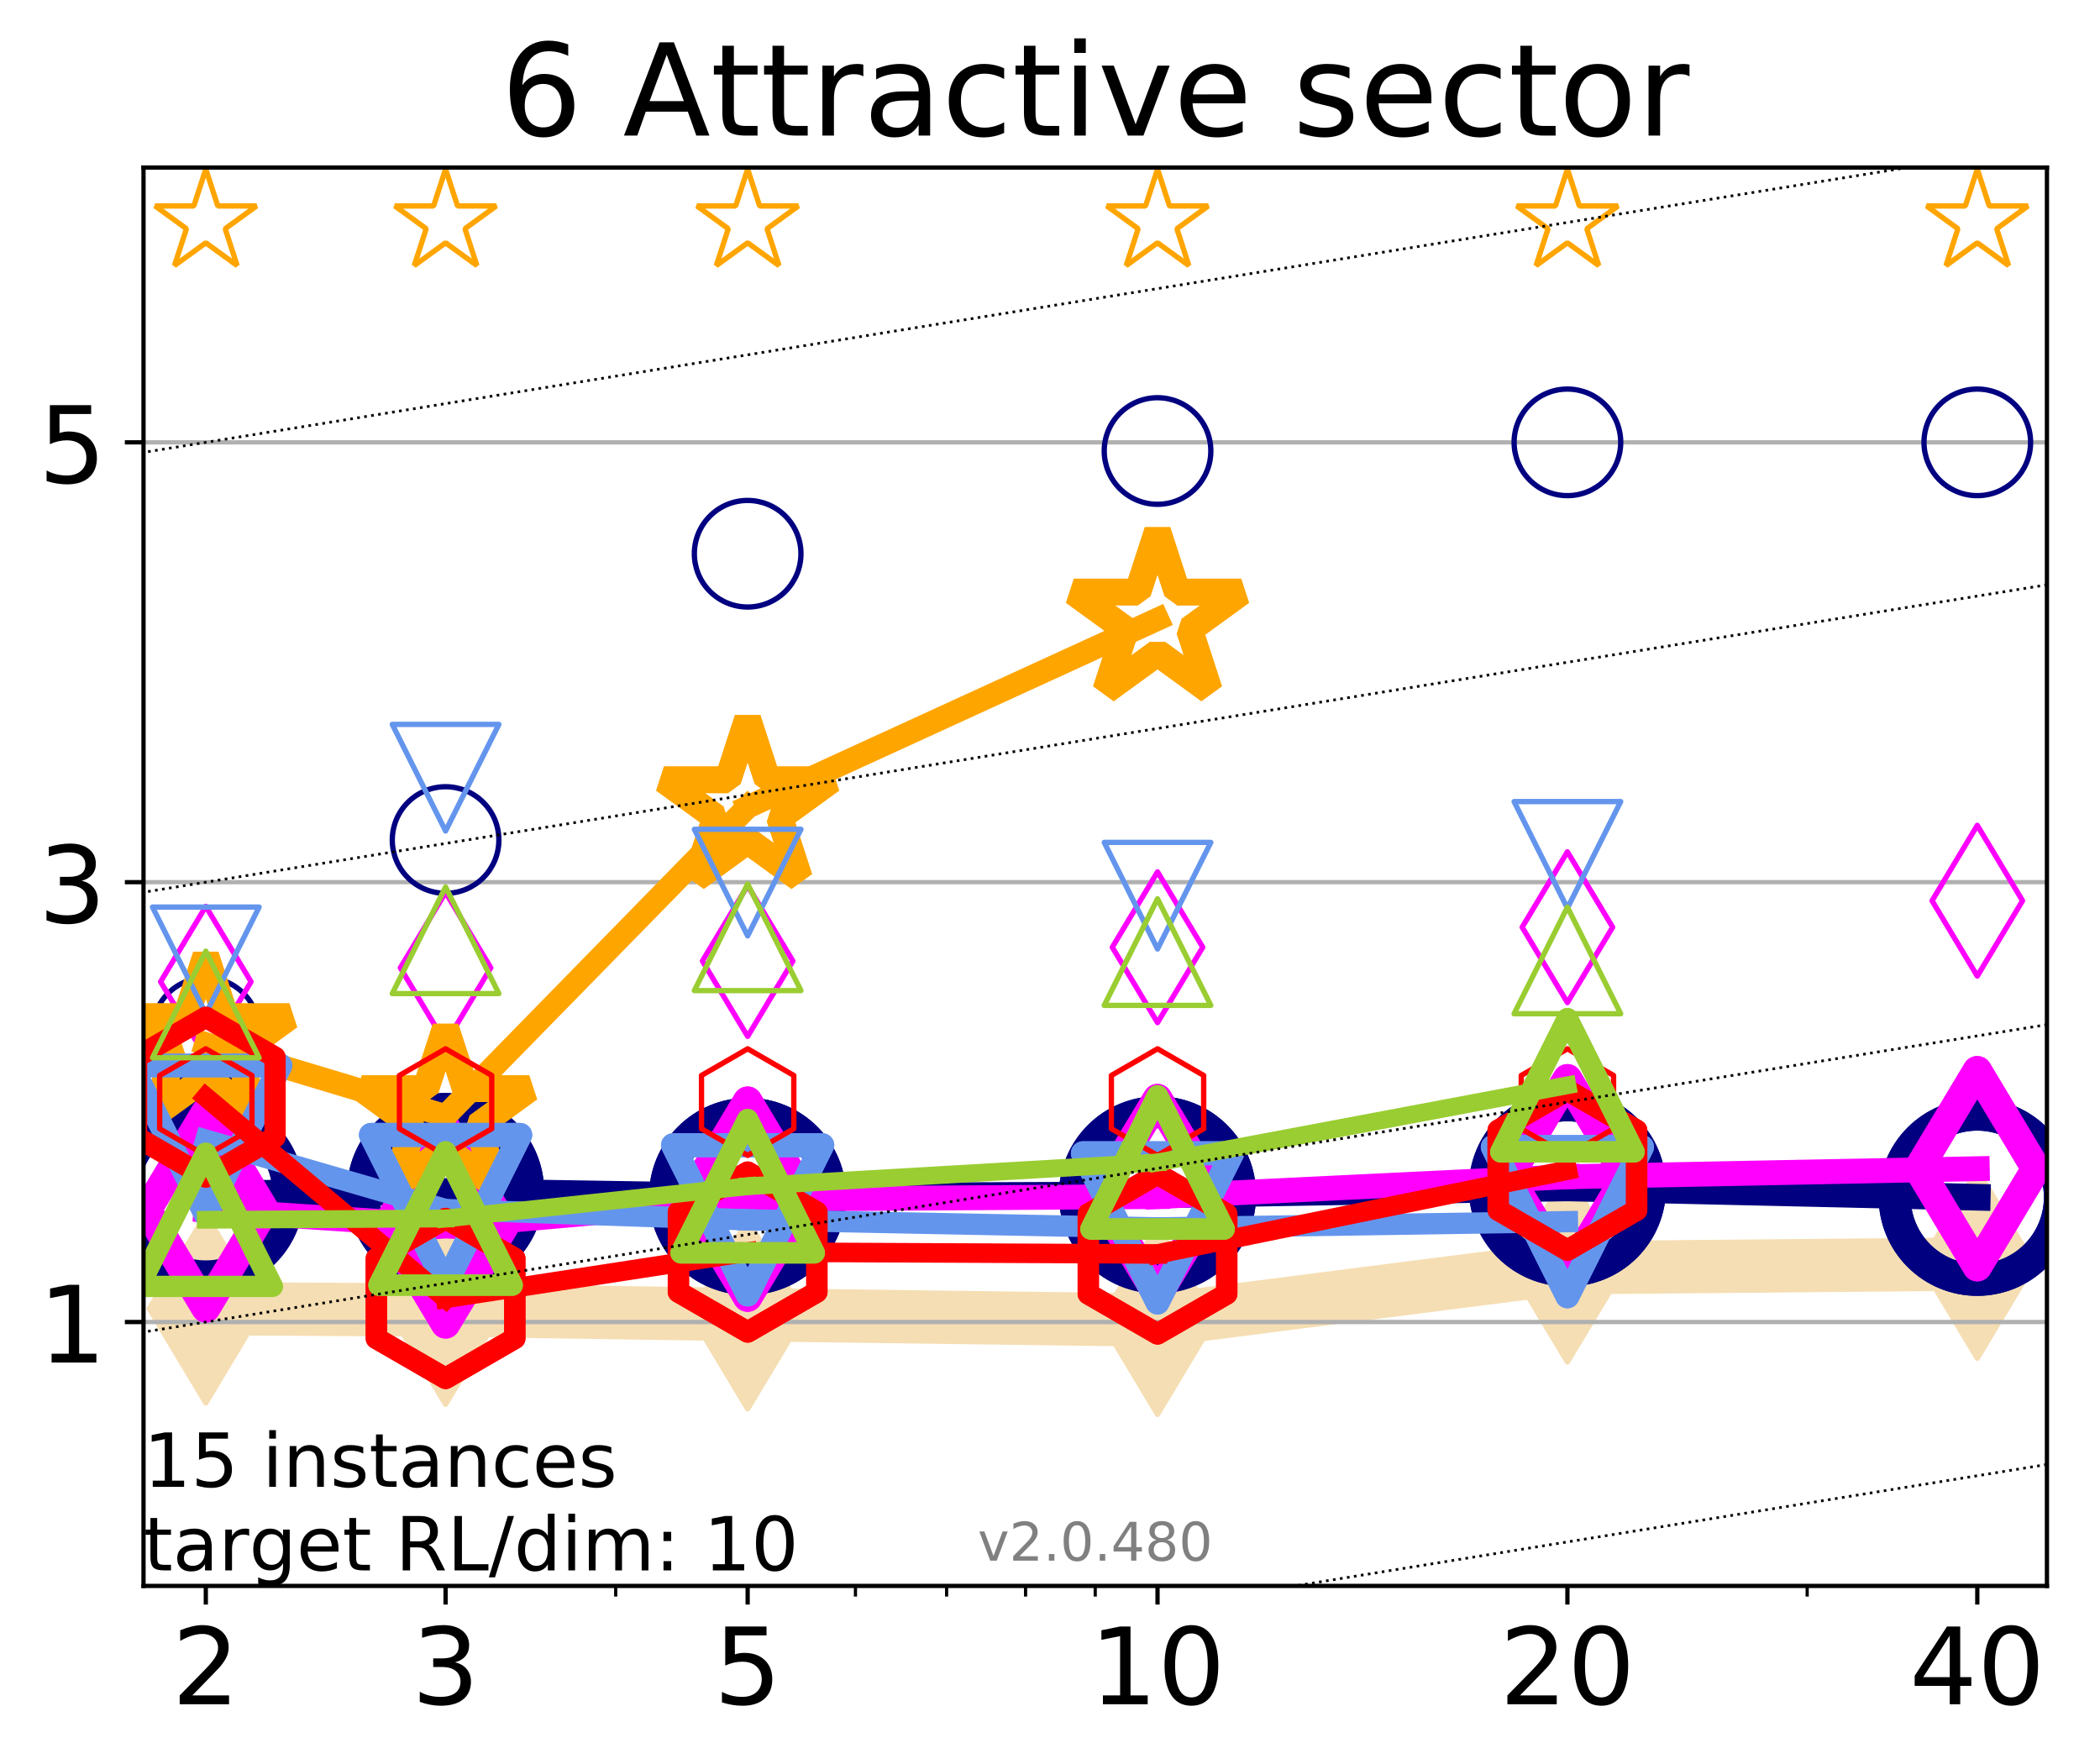 <?xml version="1.0" encoding="utf-8" standalone="no"?>
<!DOCTYPE svg PUBLIC "-//W3C//DTD SVG 1.1//EN"
  "http://www.w3.org/Graphics/SVG/1.1/DTD/svg11.dtd">
<!-- Created with matplotlib (http://matplotlib.org/) -->
<svg height="331pt" version="1.1" viewBox="0 0 394 331" width="394pt" xmlns="http://www.w3.org/2000/svg" xmlns:xlink="http://www.w3.org/1999/xlink">
 <defs>
  <style type="text/css">
*{stroke-linecap:butt;stroke-linejoin:round;}
  </style>
 </defs>
 <g id="figure_1">
  <g id="patch_1">
   <path d="M 0 331.104 
L 394.745 331.104 
L 394.745 0 
L 0 0 
z
" style="fill:#ffffff;"/>
  </g>
  <g id="axes_1">
   <g id="patch_2">
    <path d="M 26.925 297.548 
L 384.045 297.548 
L 384.045 31.436 
L 26.925 31.436 
z
" style="fill:#ffffff;"/>
   </g>
   <g id="line2d_1">
    <path clip-path="url(#p55500f29a5)" d="M 38.614 245.531 
L 83.599 245.793 
L 140.273 246.657 
L 217.174 247.681 
L 294.076 237.855 
L 370.977 237.158 
" style="fill:none;stroke:#f5deb3;stroke-linecap:square;stroke-width:10;"/>
    <defs>
     <path d="M -0 17.678 
L 10.607 0 
L 0 -17.678 
L -10.607 -0 
z
" id="mfbb094a70b" style="stroke:#f5deb3;stroke-linejoin:miter;"/>
    </defs>
    <g clip-path="url(#p55500f29a5)">
     <use style="fill:#f5deb3;stroke:#f5deb3;stroke-linejoin:miter;" x="38.614" xlink:href="#mfbb094a70b" y="245.531"/>
     <use style="fill:#f5deb3;stroke:#f5deb3;stroke-linejoin:miter;" x="83.599" xlink:href="#mfbb094a70b" y="245.793"/>
     <use style="fill:#f5deb3;stroke:#f5deb3;stroke-linejoin:miter;" x="140.273" xlink:href="#mfbb094a70b" y="246.657"/>
     <use style="fill:#f5deb3;stroke:#f5deb3;stroke-linejoin:miter;" x="217.174" xlink:href="#mfbb094a70b" y="247.681"/>
     <use style="fill:#f5deb3;stroke:#f5deb3;stroke-linejoin:miter;" x="294.076" xlink:href="#mfbb094a70b" y="237.855"/>
     <use style="fill:#f5deb3;stroke:#f5deb3;stroke-linejoin:miter;" x="370.977" xlink:href="#mfbb094a70b" y="237.158"/>
    </g>
   </g>
   <g id="matplotlib.axis_1">
    <g id="xtick_1">
     <g id="line2d_2">
      <defs>
       <path d="M 0 0 
L 0 3.5 
" id="mb8268af0fa" style="stroke:#000000;stroke-width:0.8;"/>
      </defs>
      <g>
       <use style="stroke:#000000;stroke-width:0.8;" x="38.614" xlink:href="#mb8268af0fa" y="297.548"/>
      </g>
     </g>
     <g id="text_1">
      <!-- 2 -->
      <defs>
       <path d="M 19.188 8.297 
L 53.609 8.297 
L 53.609 0 
L 7.328 0 
L 7.328 8.297 
Q 12.938 14.109 22.625 23.891 
Q 32.328 33.688 34.812 36.531 
Q 39.547 41.844 41.422 45.531 
Q 43.312 49.219 43.312 52.781 
Q 43.312 58.594 39.234 62.25 
Q 35.156 65.922 28.609 65.922 
Q 23.969 65.922 18.812 64.312 
Q 13.672 62.703 7.812 59.422 
L 7.812 69.391 
Q 13.766 71.781 18.938 73 
Q 24.125 74.219 28.422 74.219 
Q 39.75 74.219 46.484 68.547 
Q 53.219 62.891 53.219 53.422 
Q 53.219 48.922 51.531 44.891 
Q 49.859 40.875 45.406 35.406 
Q 44.188 33.984 37.641 27.219 
Q 31.109 20.453 19.188 8.297 
z
" id="DejaVuSans-32"/>
      </defs>
      <g transform="translate(32.252 319.745)scale(0.2 -0.2)">
       <use xlink:href="#DejaVuSans-32"/>
      </g>
     </g>
    </g>
    <g id="xtick_2">
     <g id="line2d_3">
      <g>
       <use style="stroke:#000000;stroke-width:0.8;" x="83.599" xlink:href="#mb8268af0fa" y="297.548"/>
      </g>
     </g>
     <g id="text_2">
      <!-- 3 -->
      <defs>
       <path d="M 40.578 39.312 
Q 47.656 37.797 51.625 33 
Q 55.609 28.219 55.609 21.188 
Q 55.609 10.406 48.188 4.484 
Q 40.766 -1.422 27.094 -1.422 
Q 22.516 -1.422 17.656 -0.516 
Q 12.797 0.391 7.625 2.203 
L 7.625 11.719 
Q 11.719 9.328 16.594 8.109 
Q 21.484 6.891 26.812 6.891 
Q 36.078 6.891 40.938 10.547 
Q 45.797 14.203 45.797 21.188 
Q 45.797 27.641 41.281 31.266 
Q 36.766 34.906 28.719 34.906 
L 20.219 34.906 
L 20.219 43.016 
L 29.109 43.016 
Q 36.375 43.016 40.234 45.922 
Q 44.094 48.828 44.094 54.297 
Q 44.094 59.906 40.109 62.906 
Q 36.141 65.922 28.719 65.922 
Q 24.656 65.922 20.016 65.031 
Q 15.375 64.156 9.812 62.312 
L 9.812 71.094 
Q 15.438 72.656 20.344 73.438 
Q 25.25 74.219 29.594 74.219 
Q 40.828 74.219 47.359 69.109 
Q 53.906 64.016 53.906 55.328 
Q 53.906 49.266 50.438 45.094 
Q 46.969 40.922 40.578 39.312 
z
" id="DejaVuSans-33"/>
      </defs>
      <g transform="translate(77.236 319.745)scale(0.2 -0.2)">
       <use xlink:href="#DejaVuSans-33"/>
      </g>
     </g>
    </g>
    <g id="xtick_3">
     <g id="line2d_4">
      <g>
       <use style="stroke:#000000;stroke-width:0.8;" x="140.273" xlink:href="#mb8268af0fa" y="297.548"/>
      </g>
     </g>
     <g id="text_3">
      <!-- 5 -->
      <defs>
       <path d="M 10.797 72.906 
L 49.516 72.906 
L 49.516 64.594 
L 19.828 64.594 
L 19.828 46.734 
Q 21.969 47.469 24.109 47.828 
Q 26.266 48.188 28.422 48.188 
Q 40.625 48.188 47.75 41.5 
Q 54.891 34.812 54.891 23.391 
Q 54.891 11.625 47.562 5.094 
Q 40.234 -1.422 26.906 -1.422 
Q 22.312 -1.422 17.547 -0.641 
Q 12.797 0.141 7.719 1.703 
L 7.719 11.625 
Q 12.109 9.234 16.797 8.062 
Q 21.484 6.891 26.703 6.891 
Q 35.156 6.891 40.078 11.328 
Q 45.016 15.766 45.016 23.391 
Q 45.016 31 40.078 35.438 
Q 35.156 39.891 26.703 39.891 
Q 22.75 39.891 18.812 39.016 
Q 14.891 38.141 10.797 36.281 
z
" id="DejaVuSans-35"/>
      </defs>
      <g transform="translate(133.91 319.745)scale(0.2 -0.2)">
       <use xlink:href="#DejaVuSans-35"/>
      </g>
     </g>
    </g>
    <g id="xtick_4">
     <g id="line2d_5">
      <g>
       <use style="stroke:#000000;stroke-width:0.8;" x="217.174" xlink:href="#mb8268af0fa" y="297.548"/>
      </g>
     </g>
     <g id="text_4">
      <!-- 10 -->
      <defs>
       <path d="M 12.406 8.297 
L 28.516 8.297 
L 28.516 63.922 
L 10.984 60.406 
L 10.984 69.391 
L 28.422 72.906 
L 38.281 72.906 
L 38.281 8.297 
L 54.391 8.297 
L 54.391 0 
L 12.406 0 
z
" id="DejaVuSans-31"/>
       <path d="M 31.781 66.406 
Q 24.172 66.406 20.328 58.906 
Q 16.5 51.422 16.5 36.375 
Q 16.5 21.391 20.328 13.891 
Q 24.172 6.391 31.781 6.391 
Q 39.453 6.391 43.281 13.891 
Q 47.125 21.391 47.125 36.375 
Q 47.125 51.422 43.281 58.906 
Q 39.453 66.406 31.781 66.406 
z
M 31.781 74.219 
Q 44.047 74.219 50.516 64.516 
Q 56.984 54.828 56.984 36.375 
Q 56.984 17.969 50.516 8.266 
Q 44.047 -1.422 31.781 -1.422 
Q 19.531 -1.422 13.062 8.266 
Q 6.594 17.969 6.594 36.375 
Q 6.594 54.828 13.062 64.516 
Q 19.531 74.219 31.781 74.219 
z
" id="DejaVuSans-30"/>
      </defs>
      <g transform="translate(204.449 319.745)scale(0.2 -0.2)">
       <use xlink:href="#DejaVuSans-31"/>
       <use x="63.623" xlink:href="#DejaVuSans-30"/>
      </g>
     </g>
    </g>
    <g id="xtick_5">
     <g id="line2d_6">
      <g>
       <use style="stroke:#000000;stroke-width:0.8;" x="294.076" xlink:href="#mb8268af0fa" y="297.548"/>
      </g>
     </g>
     <g id="text_5">
      <!-- 20 -->
      <g transform="translate(281.351 319.745)scale(0.2 -0.2)">
       <use xlink:href="#DejaVuSans-32"/>
       <use x="63.623" xlink:href="#DejaVuSans-30"/>
      </g>
     </g>
    </g>
    <g id="xtick_6">
     <g id="line2d_7">
      <g>
       <use style="stroke:#000000;stroke-width:0.8;" x="370.977" xlink:href="#mb8268af0fa" y="297.548"/>
      </g>
     </g>
     <g id="text_6">
      <!-- 40 -->
      <defs>
       <path d="M 37.797 64.312 
L 12.891 25.391 
L 37.797 25.391 
z
M 35.203 72.906 
L 47.609 72.906 
L 47.609 25.391 
L 58.016 25.391 
L 58.016 17.188 
L 47.609 17.188 
L 47.609 0 
L 37.797 0 
L 37.797 17.188 
L 4.891 17.188 
L 4.891 26.703 
z
" id="DejaVuSans-34"/>
      </defs>
      <g transform="translate(358.252 319.745)scale(0.2 -0.2)">
       <use xlink:href="#DejaVuSans-34"/>
       <use x="63.623" xlink:href="#DejaVuSans-30"/>
      </g>
     </g>
    </g>
    <g id="xtick_7">
     <g id="line2d_8">
      <defs>
       <path d="M 0 0 
L 0 2 
" id="mf277c940e8" style="stroke:#000000;stroke-width:0.6;"/>
      </defs>
      <g>
       <use style="stroke:#000000;stroke-width:0.6;" x="38.614" xlink:href="#mf277c940e8" y="297.548"/>
      </g>
     </g>
    </g>
    <g id="xtick_8">
     <g id="line2d_9">
      <g>
       <use style="stroke:#000000;stroke-width:0.6;" x="83.599" xlink:href="#mf277c940e8" y="297.548"/>
      </g>
     </g>
    </g>
    <g id="xtick_9">
     <g id="line2d_10">
      <g>
       <use style="stroke:#000000;stroke-width:0.6;" x="115.516" xlink:href="#mf277c940e8" y="297.548"/>
      </g>
     </g>
    </g>
    <g id="xtick_10">
     <g id="line2d_11">
      <g>
       <use style="stroke:#000000;stroke-width:0.6;" x="140.273" xlink:href="#mf277c940e8" y="297.548"/>
      </g>
     </g>
    </g>
    <g id="xtick_11">
     <g id="line2d_12">
      <g>
       <use style="stroke:#000000;stroke-width:0.6;" x="160.5" xlink:href="#mf277c940e8" y="297.548"/>
      </g>
     </g>
    </g>
    <g id="xtick_12">
     <g id="line2d_13">
      <g>
       <use style="stroke:#000000;stroke-width:0.6;" x="177.603" xlink:href="#mf277c940e8" y="297.548"/>
      </g>
     </g>
    </g>
    <g id="xtick_13">
     <g id="line2d_14">
      <g>
       <use style="stroke:#000000;stroke-width:0.6;" x="192.417" xlink:href="#mf277c940e8" y="297.548"/>
      </g>
     </g>
    </g>
    <g id="xtick_14">
     <g id="line2d_15">
      <g>
       <use style="stroke:#000000;stroke-width:0.6;" x="205.485" xlink:href="#mf277c940e8" y="297.548"/>
      </g>
     </g>
    </g>
    <g id="xtick_15">
     <g id="line2d_16">
      <g>
       <use style="stroke:#000000;stroke-width:0.6;" x="294.076" xlink:href="#mf277c940e8" y="297.548"/>
      </g>
     </g>
    </g>
    <g id="xtick_16">
     <g id="line2d_17">
      <g>
       <use style="stroke:#000000;stroke-width:0.6;" x="339.06" xlink:href="#mf277c940e8" y="297.548"/>
      </g>
     </g>
    </g>
    <g id="xtick_17">
     <g id="line2d_18">
      <g>
       <use style="stroke:#000000;stroke-width:0.6;" x="370.977" xlink:href="#mf277c940e8" y="297.548"/>
      </g>
     </g>
    </g>
   </g>
   <g id="matplotlib.axis_2">
    <g id="ytick_1">
     <g id="line2d_19">
      <path clip-path="url(#p55500f29a5)" d="M 26.925 248.036 
L 384.045 248.036 
" style="fill:none;stroke:#b0b0b0;stroke-linecap:square;stroke-width:0.8;"/>
     </g>
     <g id="line2d_20">
      <defs>
       <path d="M 0 0 
L -3.5 0 
" id="mffeeff90db" style="stroke:#000000;stroke-width:0.8;"/>
      </defs>
      <g>
       <use style="stroke:#000000;stroke-width:0.8;" x="26.925" xlink:href="#mffeeff90db" y="248.036"/>
      </g>
     </g>
     <g id="text_7">
      <!-- 1 -->
      <g transform="translate(7.2 255.634)scale(0.2 -0.2)">
       <use xlink:href="#DejaVuSans-31"/>
      </g>
     </g>
    </g>
    <g id="ytick_2">
     <g id="line2d_21">
      <path clip-path="url(#p55500f29a5)" d="M 26.925 165.515 
L 384.045 165.515 
" style="fill:none;stroke:#b0b0b0;stroke-linecap:square;stroke-width:0.8;"/>
     </g>
     <g id="line2d_22">
      <g>
       <use style="stroke:#000000;stroke-width:0.8;" x="26.925" xlink:href="#mffeeff90db" y="165.515"/>
      </g>
     </g>
     <g id="text_8">
      <!-- 3 -->
      <g transform="translate(7.2 173.113)scale(0.2 -0.2)">
       <use xlink:href="#DejaVuSans-33"/>
      </g>
     </g>
    </g>
    <g id="ytick_3">
     <g id="line2d_23">
      <path clip-path="url(#p55500f29a5)" d="M 26.925 82.994 
L 384.045 82.994 
" style="fill:none;stroke:#b0b0b0;stroke-linecap:square;stroke-width:0.8;"/>
     </g>
     <g id="line2d_24">
      <g>
       <use style="stroke:#000000;stroke-width:0.8;" x="26.925" xlink:href="#mffeeff90db" y="82.994"/>
      </g>
     </g>
     <g id="text_9">
      <!-- 5 -->
      <g transform="translate(7.2 90.592)scale(0.2 -0.2)">
       <use xlink:href="#DejaVuSans-35"/>
      </g>
     </g>
    </g>
   </g>
   <g id="line2d_25">
    <path clip-path="url(#p55500f29a5)" d="M 38.614 223.973 
L 83.599 223.567 
" style="fill:none;stroke:#000080;stroke-linecap:square;stroke-width:5;"/>
    <defs>
     <path d="M 0 15.5 
C 4.111 15.5 8.053 13.867 10.96 10.96 
C 13.867 8.053 15.5 4.111 15.5 0 
C 15.5 -4.111 13.867 -8.053 10.96 -10.96 
C 8.053 -13.867 4.111 -15.5 0 -15.5 
C -4.111 -15.5 -8.053 -13.867 -10.96 -10.96 
C -13.867 -8.053 -15.5 -4.111 -15.5 0 
C -15.5 4.111 -13.867 8.053 -10.96 10.96 
C -8.053 13.867 -4.111 15.5 0 15.5 
z
" id="m469d625d64" style="stroke:#000080;stroke-width:6;"/>
    </defs>
    <g clip-path="url(#p55500f29a5)">
     <use style="fill:none;stroke:#000080;stroke-width:6;" x="38.614" xlink:href="#m469d625d64" y="223.973"/>
     <use style="fill:none;stroke:#000080;stroke-width:6;" x="83.599" xlink:href="#m469d625d64" y="223.567"/>
    </g>
   </g>
   <g id="line2d_26">
    <path clip-path="url(#p55500f29a5)" d="M 83.599 223.567 
L 140.273 224.476 
" style="fill:none;stroke:#000080;stroke-linecap:square;stroke-width:5;"/>
    <g clip-path="url(#p55500f29a5)">
     <use style="fill:none;stroke:#000080;stroke-width:6;" x="83.599" xlink:href="#m469d625d64" y="223.567"/>
     <use style="fill:none;stroke:#000080;stroke-width:6;" x="140.273" xlink:href="#m469d625d64" y="224.476"/>
    </g>
   </g>
   <g id="line2d_27">
    <path clip-path="url(#p55500f29a5)" d="M 140.273 224.476 
L 217.174 224.177 
" style="fill:none;stroke:#000080;stroke-linecap:square;stroke-width:5;"/>
    <g clip-path="url(#p55500f29a5)">
     <use style="fill:none;stroke:#000080;stroke-width:6;" x="140.273" xlink:href="#m469d625d64" y="224.476"/>
     <use style="fill:none;stroke:#000080;stroke-width:6;" x="217.174" xlink:href="#m469d625d64" y="224.177"/>
    </g>
   </g>
   <g id="line2d_28">
    <path clip-path="url(#p55500f29a5)" d="M 217.174 224.177 
L 294.076 222.875 
" style="fill:none;stroke:#000080;stroke-linecap:square;stroke-width:5;"/>
    <g clip-path="url(#p55500f29a5)">
     <use style="fill:none;stroke:#000080;stroke-width:6;" x="217.174" xlink:href="#m469d625d64" y="224.177"/>
     <use style="fill:none;stroke:#000080;stroke-width:6;" x="294.076" xlink:href="#m469d625d64" y="222.875"/>
    </g>
   </g>
   <g id="line2d_29">
    <path clip-path="url(#p55500f29a5)" d="M 294.076 222.875 
L 370.977 224.628 
" style="fill:none;stroke:#000080;stroke-linecap:square;stroke-width:5;"/>
    <g clip-path="url(#p55500f29a5)">
     <use style="fill:none;stroke:#000080;stroke-width:6;" x="294.076" xlink:href="#m469d625d64" y="222.875"/>
     <use style="fill:none;stroke:#000080;stroke-width:6;" x="370.977" xlink:href="#m469d625d64" y="224.628"/>
    </g>
   </g>
   <g id="line2d_30">
    <path clip-path="url(#p55500f29a5)" d="M 370.977 224.628 
" style="fill:none;stroke:#000080;stroke-linecap:square;stroke-width:5;"/>
    <g clip-path="url(#p55500f29a5)">
     <use style="fill:none;stroke:#000080;stroke-width:6;" x="370.977" xlink:href="#m469d625d64" y="224.628"/>
    </g>
   </g>
   <g id="line2d_31"/>
   <g id="line2d_32">
    <defs>
     <path d="M 0 10 
C 2.652 10 5.196 8.946 7.071 7.071 
C 8.946 5.196 10 2.652 10 0 
C 10 -2.652 8.946 -5.196 7.071 -7.071 
C 5.196 -8.946 2.652 -10 0 -10 
C -2.652 -10 -5.196 -8.946 -7.071 -7.071 
C -8.946 -5.196 -10 -2.652 -10 0 
C -10 2.652 -8.946 5.196 -7.071 7.071 
C -5.196 8.946 -2.652 10 0 10 
z
" id="me19c88fba9" style="stroke:#000080;"/>
    </defs>
    <g clip-path="url(#p55500f29a5)">
     <use style="fill:none;stroke:#000080;" x="38.614" xlink:href="#me19c88fba9" y="193.438"/>
     <use style="fill:none;stroke:#000080;" x="83.599" xlink:href="#me19c88fba9" y="157.604"/>
     <use style="fill:none;stroke:#000080;" x="140.273" xlink:href="#me19c88fba9" y="103.89"/>
     <use style="fill:none;stroke:#000080;" x="217.174" xlink:href="#me19c88fba9" y="84.616"/>
     <use style="fill:none;stroke:#000080;" x="294.076" xlink:href="#me19c88fba9" y="82.994"/>
     <use style="fill:none;stroke:#000080;" x="370.977" xlink:href="#me19c88fba9" y="82.994"/>
    </g>
   </g>
   <g id="line2d_33">
    <path clip-path="url(#p55500f29a5)" d="M 38.614 227.026 
L 83.599 230.003 
" style="fill:none;stroke:#ff00ff;stroke-linecap:square;stroke-width:4.667;"/>
    <defs>
     <path d="M -0 18.385 
L 11.031 0 
L 0 -18.385 
L -11.031 -0 
z
" id="ma1c1c4b717" style="stroke:#ff00ff;stroke-linejoin:miter;stroke-width:5.5;"/>
    </defs>
    <g clip-path="url(#p55500f29a5)">
     <use style="fill:none;stroke:#ff00ff;stroke-linejoin:miter;stroke-width:5.5;" x="38.614" xlink:href="#ma1c1c4b717" y="227.026"/>
     <use style="fill:none;stroke:#ff00ff;stroke-linejoin:miter;stroke-width:5.5;" x="83.599" xlink:href="#ma1c1c4b717" y="230.003"/>
    </g>
   </g>
   <g id="line2d_34">
    <path clip-path="url(#p55500f29a5)" d="M 83.599 230.003 
L 140.273 224.983 
" style="fill:none;stroke:#ff00ff;stroke-linecap:square;stroke-width:4.667;"/>
    <g clip-path="url(#p55500f29a5)">
     <use style="fill:none;stroke:#ff00ff;stroke-linejoin:miter;stroke-width:5.5;" x="83.599" xlink:href="#ma1c1c4b717" y="230.003"/>
     <use style="fill:none;stroke:#ff00ff;stroke-linejoin:miter;stroke-width:5.5;" x="140.273" xlink:href="#ma1c1c4b717" y="224.983"/>
    </g>
   </g>
   <g id="line2d_35">
    <path clip-path="url(#p55500f29a5)" d="M 140.273 224.983 
L 217.174 224.501 
" style="fill:none;stroke:#ff00ff;stroke-linecap:square;stroke-width:4.667;"/>
    <g clip-path="url(#p55500f29a5)">
     <use style="fill:none;stroke:#ff00ff;stroke-linejoin:miter;stroke-width:5.5;" x="140.273" xlink:href="#ma1c1c4b717" y="224.983"/>
     <use style="fill:none;stroke:#ff00ff;stroke-linejoin:miter;stroke-width:5.5;" x="217.174" xlink:href="#ma1c1c4b717" y="224.501"/>
    </g>
   </g>
   <g id="line2d_36">
    <path clip-path="url(#p55500f29a5)" d="M 217.174 224.501 
L 294.076 220.779 
" style="fill:none;stroke:#ff00ff;stroke-linecap:square;stroke-width:4.667;"/>
    <g clip-path="url(#p55500f29a5)">
     <use style="fill:none;stroke:#ff00ff;stroke-linejoin:miter;stroke-width:5.5;" x="217.174" xlink:href="#ma1c1c4b717" y="224.501"/>
     <use style="fill:none;stroke:#ff00ff;stroke-linejoin:miter;stroke-width:5.5;" x="294.076" xlink:href="#ma1c1c4b717" y="220.779"/>
    </g>
   </g>
   <g id="line2d_37">
    <path clip-path="url(#p55500f29a5)" d="M 294.076 220.779 
L 370.977 219.272 
" style="fill:none;stroke:#ff00ff;stroke-linecap:square;stroke-width:4.667;"/>
    <g clip-path="url(#p55500f29a5)">
     <use style="fill:none;stroke:#ff00ff;stroke-linejoin:miter;stroke-width:5.5;" x="294.076" xlink:href="#ma1c1c4b717" y="220.779"/>
     <use style="fill:none;stroke:#ff00ff;stroke-linejoin:miter;stroke-width:5.5;" x="370.977" xlink:href="#ma1c1c4b717" y="219.272"/>
    </g>
   </g>
   <g id="line2d_38">
    <path clip-path="url(#p55500f29a5)" d="M 370.977 219.272 
" style="fill:none;stroke:#ff00ff;stroke-linecap:square;stroke-width:4.667;"/>
    <g clip-path="url(#p55500f29a5)">
     <use style="fill:none;stroke:#ff00ff;stroke-linejoin:miter;stroke-width:5.5;" x="370.977" xlink:href="#ma1c1c4b717" y="219.272"/>
    </g>
   </g>
   <g id="line2d_39"/>
   <g id="line2d_40">
    <defs>
     <path d="M -0 14.142 
L 8.485 0 
L -0 -14.142 
L -8.485 -0 
z
" id="m8ad8d40a47" style="stroke:#ff00ff;stroke-linejoin:miter;"/>
    </defs>
    <g clip-path="url(#p55500f29a5)">
     <use style="fill:none;stroke:#ff00ff;stroke-linejoin:miter;" x="38.614" xlink:href="#m8ad8d40a47" y="184.199"/>
     <use style="fill:none;stroke:#ff00ff;stroke-linejoin:miter;" x="83.599" xlink:href="#m8ad8d40a47" y="181.579"/>
     <use style="fill:none;stroke:#ff00ff;stroke-linejoin:miter;" x="140.273" xlink:href="#m8ad8d40a47" y="180.3"/>
     <use style="fill:none;stroke:#ff00ff;stroke-linejoin:miter;" x="217.174" xlink:href="#m8ad8d40a47" y="177.722"/>
     <use style="fill:none;stroke:#ff00ff;stroke-linejoin:miter;" x="294.076" xlink:href="#m8ad8d40a47" y="173.96"/>
     <use style="fill:none;stroke:#ff00ff;stroke-linejoin:miter;" x="370.977" xlink:href="#m8ad8d40a47" y="168.992"/>
    </g>
   </g>
   <g id="line2d_41">
    <path clip-path="url(#p55500f29a5)" d="M 38.614 195.82 
L 83.599 209.344 
" style="fill:none;stroke:#ffa500;stroke-linecap:square;stroke-width:4.333;"/>
    <defs>
     <path d="M 0 -16.5 
L -3.704 -5.099 
L -15.692 -5.099 
L -5.994 1.948 
L -9.698 13.349 
L -0 6.302 
L 9.698 13.349 
L 5.994 1.948 
L 15.692 -5.099 
L 3.704 -5.099 
z
" id="m10d4af6b08" style="stroke:#ffa500;stroke-linejoin:bevel;stroke-width:5;"/>
    </defs>
    <g clip-path="url(#p55500f29a5)">
     <use style="fill:none;stroke:#ffa500;stroke-linejoin:bevel;stroke-width:5;" x="38.614" xlink:href="#m10d4af6b08" y="195.82"/>
     <use style="fill:none;stroke:#ffa500;stroke-linejoin:bevel;stroke-width:5;" x="83.599" xlink:href="#m10d4af6b08" y="209.344"/>
    </g>
   </g>
   <g id="line2d_42">
    <path clip-path="url(#p55500f29a5)" d="M 83.599 209.344 
L 140.273 151.406 
" style="fill:none;stroke:#ffa500;stroke-linecap:square;stroke-width:4.333;"/>
    <g clip-path="url(#p55500f29a5)">
     <use style="fill:none;stroke:#ffa500;stroke-linejoin:bevel;stroke-width:5;" x="83.599" xlink:href="#m10d4af6b08" y="209.344"/>
     <use style="fill:none;stroke:#ffa500;stroke-linejoin:bevel;stroke-width:5;" x="140.273" xlink:href="#m10d4af6b08" y="151.406"/>
    </g>
   </g>
   <g id="line2d_43">
    <path clip-path="url(#p55500f29a5)" d="M 140.273 151.406 
L 217.174 116.18 
" style="fill:none;stroke:#ffa500;stroke-linecap:square;stroke-width:4.333;"/>
    <g clip-path="url(#p55500f29a5)">
     <use style="fill:none;stroke:#ffa500;stroke-linejoin:bevel;stroke-width:5;" x="140.273" xlink:href="#m10d4af6b08" y="151.406"/>
     <use style="fill:none;stroke:#ffa500;stroke-linejoin:bevel;stroke-width:5;" x="217.174" xlink:href="#m10d4af6b08" y="116.18"/>
    </g>
   </g>
   <g id="line2d_44">
    <path clip-path="url(#p55500f29a5)" d="M 217.174 116.18 
" style="fill:none;stroke:#ffa500;stroke-linecap:square;stroke-width:4.333;"/>
    <g clip-path="url(#p55500f29a5)">
     <use style="fill:none;stroke:#ffa500;stroke-linejoin:bevel;stroke-width:5;" x="217.174" xlink:href="#m10d4af6b08" y="116.18"/>
    </g>
   </g>
   <g id="line2d_45"/>
   <g id="line2d_46">
    <defs>
     <path d="M 0 -10 
L -2.245 -3.09 
L -9.511 -3.09 
L -3.633 1.18 
L -5.878 8.09 
L -0 3.82 
L 5.878 8.09 
L 3.633 1.18 
L 9.511 -3.09 
L 2.245 -3.09 
z
" id="m2bedab5a34" style="stroke:#ffa500;stroke-linejoin:bevel;"/>
    </defs>
    <g clip-path="url(#p55500f29a5)">
     <use style="fill:none;stroke:#ffa500;stroke-linejoin:bevel;" x="38.614" xlink:href="#m2bedab5a34" y="41.734"/>
     <use style="fill:none;stroke:#ffa500;stroke-linejoin:bevel;" x="83.599" xlink:href="#m2bedab5a34" y="41.734"/>
     <use style="fill:none;stroke:#ffa500;stroke-linejoin:bevel;" x="140.273" xlink:href="#m2bedab5a34" y="41.734"/>
     <use style="fill:none;stroke:#ffa500;stroke-linejoin:bevel;" x="217.174" xlink:href="#m2bedab5a34" y="41.734"/>
     <use style="fill:none;stroke:#ffa500;stroke-linejoin:bevel;" x="294.076" xlink:href="#m2bedab5a34" y="41.734"/>
     <use style="fill:none;stroke:#ffa500;stroke-linejoin:bevel;" x="370.977" xlink:href="#m2bedab5a34" y="41.734"/>
    </g>
   </g>
   <g id="line2d_47">
    <path clip-path="url(#p55500f29a5)" d="M 38.614 213.907 
L 83.599 226.934 
" style="fill:none;stroke:#6495ed;stroke-linecap:square;stroke-width:4;"/>
    <defs>
     <path d="M -0 14 
L 14 -14 
L -14 -14 
z
" id="mbe298b3d49" style="stroke:#6495ed;stroke-linejoin:miter;stroke-width:4.5;"/>
    </defs>
    <g clip-path="url(#p55500f29a5)">
     <use style="fill:none;stroke:#6495ed;stroke-linejoin:miter;stroke-width:4.5;" x="38.614" xlink:href="#mbe298b3d49" y="213.907"/>
     <use style="fill:none;stroke:#6495ed;stroke-linejoin:miter;stroke-width:4.5;" x="83.599" xlink:href="#mbe298b3d49" y="226.934"/>
    </g>
   </g>
   <g id="line2d_48">
    <path clip-path="url(#p55500f29a5)" d="M 83.599 226.934 
L 140.273 228.867 
" style="fill:none;stroke:#6495ed;stroke-linecap:square;stroke-width:4;"/>
    <g clip-path="url(#p55500f29a5)">
     <use style="fill:none;stroke:#6495ed;stroke-linejoin:miter;stroke-width:4.5;" x="83.599" xlink:href="#mbe298b3d49" y="226.934"/>
     <use style="fill:none;stroke:#6495ed;stroke-linejoin:miter;stroke-width:4.5;" x="140.273" xlink:href="#mbe298b3d49" y="228.867"/>
    </g>
   </g>
   <g id="line2d_49">
    <path clip-path="url(#p55500f29a5)" d="M 140.273 228.867 
L 217.174 230.375 
" style="fill:none;stroke:#6495ed;stroke-linecap:square;stroke-width:4;"/>
    <g clip-path="url(#p55500f29a5)">
     <use style="fill:none;stroke:#6495ed;stroke-linejoin:miter;stroke-width:4.5;" x="140.273" xlink:href="#mbe298b3d49" y="228.867"/>
     <use style="fill:none;stroke:#6495ed;stroke-linejoin:miter;stroke-width:4.5;" x="217.174" xlink:href="#mbe298b3d49" y="230.375"/>
    </g>
   </g>
   <g id="line2d_50">
    <path clip-path="url(#p55500f29a5)" d="M 217.174 230.375 
L 294.076 229.206 
" style="fill:none;stroke:#6495ed;stroke-linecap:square;stroke-width:4;"/>
    <g clip-path="url(#p55500f29a5)">
     <use style="fill:none;stroke:#6495ed;stroke-linejoin:miter;stroke-width:4.5;" x="217.174" xlink:href="#mbe298b3d49" y="230.375"/>
     <use style="fill:none;stroke:#6495ed;stroke-linejoin:miter;stroke-width:4.5;" x="294.076" xlink:href="#mbe298b3d49" y="229.206"/>
    </g>
   </g>
   <g id="line2d_51">
    <path clip-path="url(#p55500f29a5)" d="M 294.076 229.206 
" style="fill:none;stroke:#6495ed;stroke-linecap:square;stroke-width:4;"/>
    <g clip-path="url(#p55500f29a5)">
     <use style="fill:none;stroke:#6495ed;stroke-linejoin:miter;stroke-width:4.5;" x="294.076" xlink:href="#mbe298b3d49" y="229.206"/>
    </g>
   </g>
   <g id="line2d_52"/>
   <g id="line2d_53">
    <defs>
     <path d="M -0 10 
L 10 -10 
L -10 -10 
z
" id="me4e555c8d1" style="stroke:#6495ed;stroke-linejoin:miter;"/>
    </defs>
    <g clip-path="url(#p55500f29a5)">
     <use style="fill:none;stroke:#6495ed;stroke-linejoin:miter;" x="38.614" xlink:href="#me4e555c8d1" y="180.186"/>
     <use style="fill:none;stroke:#6495ed;stroke-linejoin:miter;" x="83.599" xlink:href="#me4e555c8d1" y="145.908"/>
     <use style="fill:none;stroke:#6495ed;stroke-linejoin:miter;" x="140.273" xlink:href="#me4e555c8d1" y="165.59"/>
     <use style="fill:none;stroke:#6495ed;stroke-linejoin:miter;" x="217.174" xlink:href="#me4e555c8d1" y="168.05"/>
     <use style="fill:none;stroke:#6495ed;stroke-linejoin:miter;" x="294.076" xlink:href="#me4e555c8d1" y="160.393"/>
    </g>
   </g>
   <g id="line2d_54">
    <path clip-path="url(#p55500f29a5)" d="M 38.614 205.85 
L 83.599 243.612 
" style="fill:none;stroke:#ff0000;stroke-linecap:square;stroke-width:3.667;"/>
    <defs>
     <path d="M 0 -15 
L -12.99 -7.5 
L -12.99 7.5 
L -0 15 
L 12.99 7.5 
L 12.99 -7.5 
z
" id="m040b5fc415" style="stroke:#ff0000;stroke-linejoin:miter;stroke-width:4;"/>
    </defs>
    <g clip-path="url(#p55500f29a5)">
     <use style="fill:none;stroke:#ff0000;stroke-linejoin:miter;stroke-width:4;" x="38.614" xlink:href="#m040b5fc415" y="205.85"/>
     <use style="fill:none;stroke:#ff0000;stroke-linejoin:miter;stroke-width:4;" x="83.599" xlink:href="#m040b5fc415" y="243.612"/>
    </g>
   </g>
   <g id="line2d_55">
    <path clip-path="url(#p55500f29a5)" d="M 83.599 243.612 
L 140.273 234.912 
" style="fill:none;stroke:#ff0000;stroke-linecap:square;stroke-width:3.667;"/>
    <g clip-path="url(#p55500f29a5)">
     <use style="fill:none;stroke:#ff0000;stroke-linejoin:miter;stroke-width:4;" x="83.599" xlink:href="#m040b5fc415" y="243.612"/>
     <use style="fill:none;stroke:#ff0000;stroke-linejoin:miter;stroke-width:4;" x="140.273" xlink:href="#m040b5fc415" y="234.912"/>
    </g>
   </g>
   <g id="line2d_56">
    <path clip-path="url(#p55500f29a5)" d="M 140.273 234.912 
L 217.174 235.266 
" style="fill:none;stroke:#ff0000;stroke-linecap:square;stroke-width:3.667;"/>
    <g clip-path="url(#p55500f29a5)">
     <use style="fill:none;stroke:#ff0000;stroke-linejoin:miter;stroke-width:4;" x="140.273" xlink:href="#m040b5fc415" y="234.912"/>
     <use style="fill:none;stroke:#ff0000;stroke-linejoin:miter;stroke-width:4;" x="217.174" xlink:href="#m040b5fc415" y="235.266"/>
    </g>
   </g>
   <g id="line2d_57">
    <path clip-path="url(#p55500f29a5)" d="M 217.174 235.266 
L 294.076 219.555 
" style="fill:none;stroke:#ff0000;stroke-linecap:square;stroke-width:3.667;"/>
    <g clip-path="url(#p55500f29a5)">
     <use style="fill:none;stroke:#ff0000;stroke-linejoin:miter;stroke-width:4;" x="217.174" xlink:href="#m040b5fc415" y="235.266"/>
     <use style="fill:none;stroke:#ff0000;stroke-linejoin:miter;stroke-width:4;" x="294.076" xlink:href="#m040b5fc415" y="219.555"/>
    </g>
   </g>
   <g id="line2d_58">
    <path clip-path="url(#p55500f29a5)" d="M 294.076 219.555 
" style="fill:none;stroke:#ff0000;stroke-linecap:square;stroke-width:3.667;"/>
    <g clip-path="url(#p55500f29a5)">
     <use style="fill:none;stroke:#ff0000;stroke-linejoin:miter;stroke-width:4;" x="294.076" xlink:href="#m040b5fc415" y="219.555"/>
    </g>
   </g>
   <g id="line2d_59"/>
   <g id="line2d_60">
    <defs>
     <path d="M 0 -10 
L -8.66 -5 
L -8.66 5 
L -0 10 
L 8.66 5 
L 8.66 -5 
z
" id="mf5527e2099" style="stroke:#ff0000;stroke-linejoin:miter;"/>
    </defs>
    <g clip-path="url(#p55500f29a5)">
     <use style="fill:none;stroke:#ff0000;stroke-linejoin:miter;" x="38.614" xlink:href="#mf5527e2099" y="206.775"/>
     <use style="fill:none;stroke:#ff0000;stroke-linejoin:miter;" x="83.599" xlink:href="#mf5527e2099" y="206.775"/>
     <use style="fill:none;stroke:#ff0000;stroke-linejoin:miter;" x="140.273" xlink:href="#mf5527e2099" y="206.775"/>
     <use style="fill:none;stroke:#ff0000;stroke-linejoin:miter;" x="217.174" xlink:href="#mf5527e2099" y="206.775"/>
     <use style="fill:none;stroke:#ff0000;stroke-linejoin:miter;" x="294.076" xlink:href="#mf5527e2099" y="206.775"/>
    </g>
   </g>
   <g id="line2d_61">
    <path clip-path="url(#p55500f29a5)" d="M 38.614 228.854 
L 83.599 228.617 
" style="fill:none;stroke:#9acd32;stroke-linecap:square;stroke-width:3.333;"/>
    <defs>
     <path d="M 0 -12.5 
L -12.5 12.5 
L 12.5 12.5 
z
" id="m7c21b3c9fa" style="stroke:#9acd32;stroke-linejoin:miter;stroke-width:4;"/>
    </defs>
    <g clip-path="url(#p55500f29a5)">
     <use style="fill:none;stroke:#9acd32;stroke-linejoin:miter;stroke-width:4;" x="38.614" xlink:href="#m7c21b3c9fa" y="228.854"/>
     <use style="fill:none;stroke:#9acd32;stroke-linejoin:miter;stroke-width:4;" x="83.599" xlink:href="#m7c21b3c9fa" y="228.617"/>
    </g>
   </g>
   <g id="line2d_62">
    <path clip-path="url(#p55500f29a5)" d="M 83.599 228.617 
L 140.273 222.561 
" style="fill:none;stroke:#9acd32;stroke-linecap:square;stroke-width:3.333;"/>
    <g clip-path="url(#p55500f29a5)">
     <use style="fill:none;stroke:#9acd32;stroke-linejoin:miter;stroke-width:4;" x="83.599" xlink:href="#m7c21b3c9fa" y="228.617"/>
     <use style="fill:none;stroke:#9acd32;stroke-linejoin:miter;stroke-width:4;" x="140.273" xlink:href="#m7c21b3c9fa" y="222.561"/>
    </g>
   </g>
   <g id="line2d_63">
    <path clip-path="url(#p55500f29a5)" d="M 140.273 222.561 
L 217.174 218.093 
" style="fill:none;stroke:#9acd32;stroke-linecap:square;stroke-width:3.333;"/>
    <g clip-path="url(#p55500f29a5)">
     <use style="fill:none;stroke:#9acd32;stroke-linejoin:miter;stroke-width:4;" x="140.273" xlink:href="#m7c21b3c9fa" y="222.561"/>
     <use style="fill:none;stroke:#9acd32;stroke-linejoin:miter;stroke-width:4;" x="217.174" xlink:href="#m7c21b3c9fa" y="218.093"/>
    </g>
   </g>
   <g id="line2d_64">
    <path clip-path="url(#p55500f29a5)" d="M 217.174 218.093 
L 294.076 203.621 
" style="fill:none;stroke:#9acd32;stroke-linecap:square;stroke-width:3.333;"/>
    <g clip-path="url(#p55500f29a5)">
     <use style="fill:none;stroke:#9acd32;stroke-linejoin:miter;stroke-width:4;" x="217.174" xlink:href="#m7c21b3c9fa" y="218.093"/>
     <use style="fill:none;stroke:#9acd32;stroke-linejoin:miter;stroke-width:4;" x="294.076" xlink:href="#m7c21b3c9fa" y="203.621"/>
    </g>
   </g>
   <g id="line2d_65">
    <path clip-path="url(#p55500f29a5)" d="M 294.076 203.621 
" style="fill:none;stroke:#9acd32;stroke-linecap:square;stroke-width:3.333;"/>
    <g clip-path="url(#p55500f29a5)">
     <use style="fill:none;stroke:#9acd32;stroke-linejoin:miter;stroke-width:4;" x="294.076" xlink:href="#m7c21b3c9fa" y="203.621"/>
    </g>
   </g>
   <g id="line2d_66"/>
   <g id="line2d_67">
    <defs>
     <path d="M 0 -10 
L -10 10 
L 10 10 
z
" id="m8715cf8513" style="stroke:#9acd32;stroke-linejoin:miter;"/>
    </defs>
    <g clip-path="url(#p55500f29a5)">
     <use style="fill:none;stroke:#9acd32;stroke-linejoin:miter;" x="38.614" xlink:href="#m8715cf8513" y="188.454"/>
     <use style="fill:none;stroke:#9acd32;stroke-linejoin:miter;" x="83.599" xlink:href="#m8715cf8513" y="176.413"/>
     <use style="fill:none;stroke:#9acd32;stroke-linejoin:miter;" x="140.273" xlink:href="#m8715cf8513" y="175.854"/>
     <use style="fill:none;stroke:#9acd32;stroke-linejoin:miter;" x="217.174" xlink:href="#m8715cf8513" y="178.63"/>
     <use style="fill:none;stroke:#9acd32;stroke-linejoin:miter;" x="294.076" xlink:href="#m8715cf8513" y="180.2"/>
    </g>
   </g>
   <g id="line2d_68"/>
   <g id="line2d_69">
    <path clip-path="url(#p55500f29a5)" d="M 29.03 332.104 
L 395.745 272.875 
" style="fill:none;stroke:#000000;stroke-dasharray:0.5,0.825;stroke-dashoffset:0;stroke-width:0.5;"/>
   </g>
   <g id="line2d_70">
    <path clip-path="url(#p55500f29a5)" d="M -1 254.434 
L 395.745 190.354 
" style="fill:none;stroke:#000000;stroke-dasharray:0.5,0.825;stroke-dashoffset:0;stroke-width:0.5;"/>
   </g>
   <g id="line2d_71">
    <path clip-path="url(#p55500f29a5)" d="M -1 171.913 
L 395.745 107.834 
" style="fill:none;stroke:#000000;stroke-dasharray:0.5,0.825;stroke-dashoffset:0;stroke-width:0.5;"/>
   </g>
   <g id="line2d_72">
    <path clip-path="url(#p55500f29a5)" d="M -1 89.392 
L 395.745 25.313 
" style="fill:none;stroke:#000000;stroke-dasharray:0.5,0.825;stroke-dashoffset:0;stroke-width:0.5;"/>
   </g>
   <g id="line2d_73">
    <path clip-path="url(#p55500f29a5)" d="M -1 6.871 
L 47.735 -1 
" style="fill:none;stroke:#000000;stroke-dasharray:0.5,0.825;stroke-dashoffset:0;stroke-width:0.5;"/>
   </g>
   <g id="patch_3">
    <path d="M 26.925 297.548 
L 26.925 31.436 
" style="fill:none;stroke:#000000;stroke-linecap:square;stroke-linejoin:miter;stroke-width:0.8;"/>
   </g>
   <g id="patch_4">
    <path d="M 384.045 297.548 
L 384.045 31.436 
" style="fill:none;stroke:#000000;stroke-linecap:square;stroke-linejoin:miter;stroke-width:0.8;"/>
   </g>
   <g id="patch_5">
    <path d="M 26.925 297.548 
L 384.045 297.548 
" style="fill:none;stroke:#000000;stroke-linecap:square;stroke-linejoin:miter;stroke-width:0.8;"/>
   </g>
   <g id="patch_6">
    <path d="M 26.925 31.436 
L 384.045 31.436 
" style="fill:none;stroke:#000000;stroke-linecap:square;stroke-linejoin:miter;stroke-width:0.8;"/>
   </g>
   <g id="text_10">
    <!-- 15 instances -->
    <defs>
     <path id="DejaVuSans-20"/>
     <path d="M 9.422 54.688 
L 18.406 54.688 
L 18.406 0 
L 9.422 0 
z
M 9.422 75.984 
L 18.406 75.984 
L 18.406 64.594 
L 9.422 64.594 
z
" id="DejaVuSans-69"/>
     <path d="M 54.891 33.016 
L 54.891 0 
L 45.906 0 
L 45.906 32.719 
Q 45.906 40.484 42.875 44.328 
Q 39.844 48.188 33.797 48.188 
Q 26.516 48.188 22.312 43.547 
Q 18.109 38.922 18.109 30.906 
L 18.109 0 
L 9.078 0 
L 9.078 54.688 
L 18.109 54.688 
L 18.109 46.188 
Q 21.344 51.125 25.703 53.562 
Q 30.078 56 35.797 56 
Q 45.219 56 50.047 50.172 
Q 54.891 44.344 54.891 33.016 
z
" id="DejaVuSans-6e"/>
     <path d="M 44.281 53.078 
L 44.281 44.578 
Q 40.484 46.531 36.375 47.5 
Q 32.281 48.484 27.875 48.484 
Q 21.188 48.484 17.844 46.438 
Q 14.5 44.391 14.5 40.281 
Q 14.5 37.156 16.891 35.375 
Q 19.281 33.594 26.516 31.984 
L 29.594 31.297 
Q 39.156 29.25 43.188 25.516 
Q 47.219 21.781 47.219 15.094 
Q 47.219 7.469 41.188 3.016 
Q 35.156 -1.422 24.609 -1.422 
Q 20.219 -1.422 15.453 -0.562 
Q 10.688 0.297 5.422 2 
L 5.422 11.281 
Q 10.406 8.688 15.234 7.391 
Q 20.062 6.109 24.812 6.109 
Q 31.156 6.109 34.562 8.281 
Q 37.984 10.453 37.984 14.406 
Q 37.984 18.062 35.516 20.016 
Q 33.062 21.969 24.703 23.781 
L 21.578 24.516 
Q 13.234 26.266 9.516 29.906 
Q 5.812 33.547 5.812 39.891 
Q 5.812 47.609 11.281 51.797 
Q 16.75 56 26.812 56 
Q 31.781 56 36.172 55.266 
Q 40.578 54.547 44.281 53.078 
z
" id="DejaVuSans-73"/>
     <path d="M 18.312 70.219 
L 18.312 54.688 
L 36.812 54.688 
L 36.812 47.703 
L 18.312 47.703 
L 18.312 18.016 
Q 18.312 11.328 20.141 9.422 
Q 21.969 7.516 27.594 7.516 
L 36.812 7.516 
L 36.812 0 
L 27.594 0 
Q 17.188 0 13.234 3.875 
Q 9.281 7.766 9.281 18.016 
L 9.281 47.703 
L 2.688 47.703 
L 2.688 54.688 
L 9.281 54.688 
L 9.281 70.219 
z
" id="DejaVuSans-74"/>
     <path d="M 34.281 27.484 
Q 23.391 27.484 19.188 25 
Q 14.984 22.516 14.984 16.5 
Q 14.984 11.719 18.141 8.906 
Q 21.297 6.109 26.703 6.109 
Q 34.188 6.109 38.703 11.406 
Q 43.219 16.703 43.219 25.484 
L 43.219 27.484 
z
M 52.203 31.203 
L 52.203 0 
L 43.219 0 
L 43.219 8.297 
Q 40.141 3.328 35.547 0.953 
Q 30.953 -1.422 24.312 -1.422 
Q 15.922 -1.422 10.953 3.297 
Q 6 8.016 6 15.922 
Q 6 25.141 12.172 29.828 
Q 18.359 34.516 30.609 34.516 
L 43.219 34.516 
L 43.219 35.406 
Q 43.219 41.609 39.141 45 
Q 35.062 48.391 27.688 48.391 
Q 23 48.391 18.547 47.266 
Q 14.109 46.141 10.016 43.891 
L 10.016 52.203 
Q 14.938 54.109 19.578 55.047 
Q 24.219 56 28.609 56 
Q 40.484 56 46.344 49.844 
Q 52.203 43.703 52.203 31.203 
z
" id="DejaVuSans-61"/>
     <path d="M 48.781 52.594 
L 48.781 44.188 
Q 44.969 46.297 41.141 47.344 
Q 37.312 48.391 33.406 48.391 
Q 24.656 48.391 19.812 42.844 
Q 14.984 37.312 14.984 27.297 
Q 14.984 17.281 19.812 11.734 
Q 24.656 6.203 33.406 6.203 
Q 37.312 6.203 41.141 7.25 
Q 44.969 8.297 48.781 10.406 
L 48.781 2.094 
Q 45.016 0.344 40.984 -0.531 
Q 36.969 -1.422 32.422 -1.422 
Q 20.062 -1.422 12.781 6.344 
Q 5.516 14.109 5.516 27.297 
Q 5.516 40.672 12.859 48.328 
Q 20.219 56 33.016 56 
Q 37.156 56 41.109 55.141 
Q 45.062 54.297 48.781 52.594 
z
" id="DejaVuSans-63"/>
     <path d="M 56.203 29.594 
L 56.203 25.203 
L 14.891 25.203 
Q 15.484 15.922 20.484 11.062 
Q 25.484 6.203 34.422 6.203 
Q 39.594 6.203 44.453 7.469 
Q 49.312 8.734 54.109 11.281 
L 54.109 2.781 
Q 49.266 0.734 44.188 -0.344 
Q 39.109 -1.422 33.891 -1.422 
Q 20.797 -1.422 13.156 6.188 
Q 5.516 13.812 5.516 26.812 
Q 5.516 40.234 12.766 48.109 
Q 20.016 56 32.328 56 
Q 43.359 56 49.781 48.891 
Q 56.203 41.797 56.203 29.594 
z
M 47.219 32.234 
Q 47.125 39.594 43.094 43.984 
Q 39.062 48.391 32.422 48.391 
Q 24.906 48.391 20.391 44.141 
Q 15.875 39.891 15.188 32.172 
z
" id="DejaVuSans-65"/>
    </defs>
    <g transform="translate(26.925 278.96)scale(0.14 -0.14)">
     <use xlink:href="#DejaVuSans-31"/>
     <use x="63.623" xlink:href="#DejaVuSans-35"/>
     <use x="127.246" xlink:href="#DejaVuSans-20"/>
     <use x="159.033" xlink:href="#DejaVuSans-69"/>
     <use x="186.816" xlink:href="#DejaVuSans-6e"/>
     <use x="250.195" xlink:href="#DejaVuSans-73"/>
     <use x="302.295" xlink:href="#DejaVuSans-74"/>
     <use x="341.504" xlink:href="#DejaVuSans-61"/>
     <use x="402.783" xlink:href="#DejaVuSans-6e"/>
     <use x="466.162" xlink:href="#DejaVuSans-63"/>
     <use x="521.143" xlink:href="#DejaVuSans-65"/>
     <use x="582.666" xlink:href="#DejaVuSans-73"/>
    </g>
    <!-- target RL/dim: 10 -->
    <defs>
     <path d="M 41.109 46.297 
Q 39.594 47.172 37.812 47.578 
Q 36.031 48 33.891 48 
Q 26.266 48 22.188 43.047 
Q 18.109 38.094 18.109 28.812 
L 18.109 0 
L 9.078 0 
L 9.078 54.688 
L 18.109 54.688 
L 18.109 46.188 
Q 20.953 51.172 25.484 53.578 
Q 30.031 56 36.531 56 
Q 37.453 56 38.578 55.875 
Q 39.703 55.766 41.062 55.516 
z
" id="DejaVuSans-72"/>
     <path d="M 45.406 27.984 
Q 45.406 37.75 41.375 43.109 
Q 37.359 48.484 30.078 48.484 
Q 22.859 48.484 18.828 43.109 
Q 14.797 37.75 14.797 27.984 
Q 14.797 18.266 18.828 12.891 
Q 22.859 7.516 30.078 7.516 
Q 37.359 7.516 41.375 12.891 
Q 45.406 18.266 45.406 27.984 
z
M 54.391 6.781 
Q 54.391 -7.172 48.188 -13.984 
Q 42 -20.797 29.203 -20.797 
Q 24.469 -20.797 20.266 -20.094 
Q 16.062 -19.391 12.109 -17.922 
L 12.109 -9.188 
Q 16.062 -11.328 19.922 -12.344 
Q 23.781 -13.375 27.781 -13.375 
Q 36.625 -13.375 41.016 -8.766 
Q 45.406 -4.156 45.406 5.172 
L 45.406 9.625 
Q 42.625 4.781 38.281 2.391 
Q 33.938 0 27.875 0 
Q 17.828 0 11.672 7.656 
Q 5.516 15.328 5.516 27.984 
Q 5.516 40.672 11.672 48.328 
Q 17.828 56 27.875 56 
Q 33.938 56 38.281 53.609 
Q 42.625 51.219 45.406 46.391 
L 45.406 54.688 
L 54.391 54.688 
z
" id="DejaVuSans-67"/>
     <path d="M 44.391 34.188 
Q 47.562 33.109 50.562 29.594 
Q 53.562 26.078 56.594 19.922 
L 66.609 0 
L 56 0 
L 46.688 18.703 
Q 43.062 26.031 39.672 28.422 
Q 36.281 30.812 30.422 30.812 
L 19.672 30.812 
L 19.672 0 
L 9.812 0 
L 9.812 72.906 
L 32.078 72.906 
Q 44.578 72.906 50.734 67.672 
Q 56.891 62.453 56.891 51.906 
Q 56.891 45.016 53.688 40.469 
Q 50.484 35.938 44.391 34.188 
z
M 19.672 64.797 
L 19.672 38.922 
L 32.078 38.922 
Q 39.203 38.922 42.844 42.219 
Q 46.484 45.516 46.484 51.906 
Q 46.484 58.297 42.844 61.547 
Q 39.203 64.797 32.078 64.797 
z
" id="DejaVuSans-52"/>
     <path d="M 9.812 72.906 
L 19.672 72.906 
L 19.672 8.297 
L 55.172 8.297 
L 55.172 0 
L 9.812 0 
z
" id="DejaVuSans-4c"/>
     <path d="M 25.391 72.906 
L 33.688 72.906 
L 8.297 -9.281 
L 0 -9.281 
z
" id="DejaVuSans-2f"/>
     <path d="M 45.406 46.391 
L 45.406 75.984 
L 54.391 75.984 
L 54.391 0 
L 45.406 0 
L 45.406 8.203 
Q 42.578 3.328 38.25 0.953 
Q 33.938 -1.422 27.875 -1.422 
Q 17.969 -1.422 11.734 6.484 
Q 5.516 14.406 5.516 27.297 
Q 5.516 40.188 11.734 48.094 
Q 17.969 56 27.875 56 
Q 33.938 56 38.25 53.625 
Q 42.578 51.266 45.406 46.391 
z
M 14.797 27.297 
Q 14.797 17.391 18.875 11.75 
Q 22.953 6.109 30.078 6.109 
Q 37.203 6.109 41.297 11.75 
Q 45.406 17.391 45.406 27.297 
Q 45.406 37.203 41.297 42.844 
Q 37.203 48.484 30.078 48.484 
Q 22.953 48.484 18.875 42.844 
Q 14.797 37.203 14.797 27.297 
z
" id="DejaVuSans-64"/>
     <path d="M 52 44.188 
Q 55.375 50.25 60.062 53.125 
Q 64.75 56 71.094 56 
Q 79.641 56 84.281 50.016 
Q 88.922 44.047 88.922 33.016 
L 88.922 0 
L 79.891 0 
L 79.891 32.719 
Q 79.891 40.578 77.094 44.375 
Q 74.312 48.188 68.609 48.188 
Q 61.625 48.188 57.562 43.547 
Q 53.516 38.922 53.516 30.906 
L 53.516 0 
L 44.484 0 
L 44.484 32.719 
Q 44.484 40.625 41.703 44.406 
Q 38.922 48.188 33.109 48.188 
Q 26.219 48.188 22.156 43.531 
Q 18.109 38.875 18.109 30.906 
L 18.109 0 
L 9.078 0 
L 9.078 54.688 
L 18.109 54.688 
L 18.109 46.188 
Q 21.188 51.219 25.484 53.609 
Q 29.781 56 35.688 56 
Q 41.656 56 45.828 52.969 
Q 50 49.953 52 44.188 
z
" id="DejaVuSans-6d"/>
     <path d="M 11.719 12.406 
L 22.016 12.406 
L 22.016 0 
L 11.719 0 
z
M 11.719 51.703 
L 22.016 51.703 
L 22.016 39.312 
L 11.719 39.312 
z
" id="DejaVuSans-3a"/>
    </defs>
    <g transform="translate(26.925 294.637)scale(0.14 -0.14)">
     <use xlink:href="#DejaVuSans-74"/>
     <use x="39.209" xlink:href="#DejaVuSans-61"/>
     <use x="100.488" xlink:href="#DejaVuSans-72"/>
     <use x="141.586" xlink:href="#DejaVuSans-67"/>
     <use x="205.062" xlink:href="#DejaVuSans-65"/>
     <use x="266.586" xlink:href="#DejaVuSans-74"/>
     <use x="305.795" xlink:href="#DejaVuSans-20"/>
     <use x="337.582" xlink:href="#DejaVuSans-52"/>
     <use x="407.064" xlink:href="#DejaVuSans-4c"/>
     <use x="462.777" xlink:href="#DejaVuSans-2f"/>
     <use x="496.469" xlink:href="#DejaVuSans-64"/>
     <use x="559.945" xlink:href="#DejaVuSans-69"/>
     <use x="587.729" xlink:href="#DejaVuSans-6d"/>
     <use x="685.141" xlink:href="#DejaVuSans-3a"/>
     <use x="718.832" xlink:href="#DejaVuSans-20"/>
     <use x="750.619" xlink:href="#DejaVuSans-31"/>
     <use x="814.242" xlink:href="#DejaVuSans-30"/>
    </g>
   </g>
   <g id="text_11">
    <!-- v2.0.480 -->
    <defs>
     <path d="M 2.984 54.688 
L 12.5 54.688 
L 29.594 8.797 
L 46.688 54.688 
L 56.203 54.688 
L 35.688 0 
L 23.484 0 
z
" id="DejaVuSans-76"/>
     <path d="M 10.688 12.406 
L 21 12.406 
L 21 0 
L 10.688 0 
z
" id="DejaVuSans-2e"/>
     <path d="M 31.781 34.625 
Q 24.75 34.625 20.719 30.859 
Q 16.703 27.094 16.703 20.516 
Q 16.703 13.922 20.719 10.156 
Q 24.75 6.391 31.781 6.391 
Q 38.812 6.391 42.859 10.172 
Q 46.922 13.969 46.922 20.516 
Q 46.922 27.094 42.891 30.859 
Q 38.875 34.625 31.781 34.625 
z
M 21.922 38.812 
Q 15.578 40.375 12.031 44.719 
Q 8.5 49.078 8.5 55.328 
Q 8.5 64.062 14.719 69.141 
Q 20.953 74.219 31.781 74.219 
Q 42.672 74.219 48.875 69.141 
Q 55.078 64.062 55.078 55.328 
Q 55.078 49.078 51.531 44.719 
Q 48 40.375 41.703 38.812 
Q 48.828 37.156 52.797 32.312 
Q 56.781 27.484 56.781 20.516 
Q 56.781 9.906 50.312 4.234 
Q 43.844 -1.422 31.781 -1.422 
Q 19.734 -1.422 13.25 4.234 
Q 6.781 9.906 6.781 20.516 
Q 6.781 27.484 10.781 32.312 
Q 14.797 37.156 21.922 38.812 
z
M 18.312 54.391 
Q 18.312 48.734 21.844 45.562 
Q 25.391 42.391 31.781 42.391 
Q 38.141 42.391 41.719 45.562 
Q 45.312 48.734 45.312 54.391 
Q 45.312 60.062 41.719 63.234 
Q 38.141 66.406 31.781 66.406 
Q 25.391 66.406 21.844 63.234 
Q 18.312 60.062 18.312 54.391 
z
" id="DejaVuSans-38"/>
    </defs>
    <g style="fill:#808080;" transform="translate(183.441 292.807)scale(0.1 -0.1)">
     <use xlink:href="#DejaVuSans-76"/>
     <use x="59.18" xlink:href="#DejaVuSans-32"/>
     <use x="122.803" xlink:href="#DejaVuSans-2e"/>
     <use x="154.59" xlink:href="#DejaVuSans-30"/>
     <use x="218.213" xlink:href="#DejaVuSans-2e"/>
     <use x="250" xlink:href="#DejaVuSans-34"/>
     <use x="313.623" xlink:href="#DejaVuSans-38"/>
     <use x="377.246" xlink:href="#DejaVuSans-30"/>
    </g>
   </g>
   <g id="text_12">
    <!-- 6 Attractive sector -->
    <defs>
     <path d="M 33.016 40.375 
Q 26.375 40.375 22.484 35.828 
Q 18.609 31.297 18.609 23.391 
Q 18.609 15.531 22.484 10.953 
Q 26.375 6.391 33.016 6.391 
Q 39.656 6.391 43.531 10.953 
Q 47.406 15.531 47.406 23.391 
Q 47.406 31.297 43.531 35.828 
Q 39.656 40.375 33.016 40.375 
z
M 52.594 71.297 
L 52.594 62.312 
Q 48.875 64.062 45.094 64.984 
Q 41.312 65.922 37.594 65.922 
Q 27.828 65.922 22.672 59.328 
Q 17.531 52.734 16.797 39.406 
Q 19.672 43.656 24.016 45.922 
Q 28.375 48.188 33.594 48.188 
Q 44.578 48.188 50.953 41.516 
Q 57.328 34.859 57.328 23.391 
Q 57.328 12.156 50.688 5.359 
Q 44.047 -1.422 33.016 -1.422 
Q 20.359 -1.422 13.672 8.266 
Q 6.984 17.969 6.984 36.375 
Q 6.984 53.656 15.188 63.938 
Q 23.391 74.219 37.203 74.219 
Q 40.922 74.219 44.703 73.484 
Q 48.484 72.75 52.594 71.297 
z
" id="DejaVuSans-36"/>
     <path d="M 34.188 63.188 
L 20.797 26.906 
L 47.609 26.906 
z
M 28.609 72.906 
L 39.797 72.906 
L 67.578 0 
L 57.328 0 
L 50.688 18.703 
L 17.828 18.703 
L 11.188 0 
L 0.781 0 
z
" id="DejaVuSans-41"/>
     <path d="M 30.609 48.391 
Q 23.391 48.391 19.188 42.75 
Q 14.984 37.109 14.984 27.297 
Q 14.984 17.484 19.156 11.844 
Q 23.344 6.203 30.609 6.203 
Q 37.797 6.203 41.984 11.859 
Q 46.188 17.531 46.188 27.297 
Q 46.188 37.016 41.984 42.703 
Q 37.797 48.391 30.609 48.391 
z
M 30.609 56 
Q 42.328 56 49.016 48.375 
Q 55.719 40.766 55.719 27.297 
Q 55.719 13.875 49.016 6.219 
Q 42.328 -1.422 30.609 -1.422 
Q 18.844 -1.422 12.172 6.219 
Q 5.516 13.875 5.516 27.297 
Q 5.516 40.766 12.172 48.375 
Q 18.844 56 30.609 56 
z
" id="DejaVuSans-6f"/>
    </defs>
    <g transform="translate(93.984 25.436)scale(0.24 -0.24)">
     <use xlink:href="#DejaVuSans-36"/>
     <use x="63.623" xlink:href="#DejaVuSans-20"/>
     <use x="95.41" xlink:href="#DejaVuSans-41"/>
     <use x="163.803" xlink:href="#DejaVuSans-74"/>
     <use x="203.012" xlink:href="#DejaVuSans-74"/>
     <use x="242.221" xlink:href="#DejaVuSans-72"/>
     <use x="283.334" xlink:href="#DejaVuSans-61"/>
     <use x="344.613" xlink:href="#DejaVuSans-63"/>
     <use x="399.594" xlink:href="#DejaVuSans-74"/>
     <use x="438.803" xlink:href="#DejaVuSans-69"/>
     <use x="466.586" xlink:href="#DejaVuSans-76"/>
     <use x="525.766" xlink:href="#DejaVuSans-65"/>
     <use x="587.289" xlink:href="#DejaVuSans-20"/>
     <use x="619.076" xlink:href="#DejaVuSans-73"/>
     <use x="671.176" xlink:href="#DejaVuSans-65"/>
     <use x="732.699" xlink:href="#DejaVuSans-63"/>
     <use x="787.68" xlink:href="#DejaVuSans-74"/>
     <use x="826.889" xlink:href="#DejaVuSans-6f"/>
     <use x="888.07" xlink:href="#DejaVuSans-72"/>
    </g>
   </g>
  </g>
 </g>
 <defs>
  <clipPath id="p55500f29a5">
   <rect height="266.112" width="357.12" x="26.925" y="31.436"/>
  </clipPath>
 </defs>
</svg>
